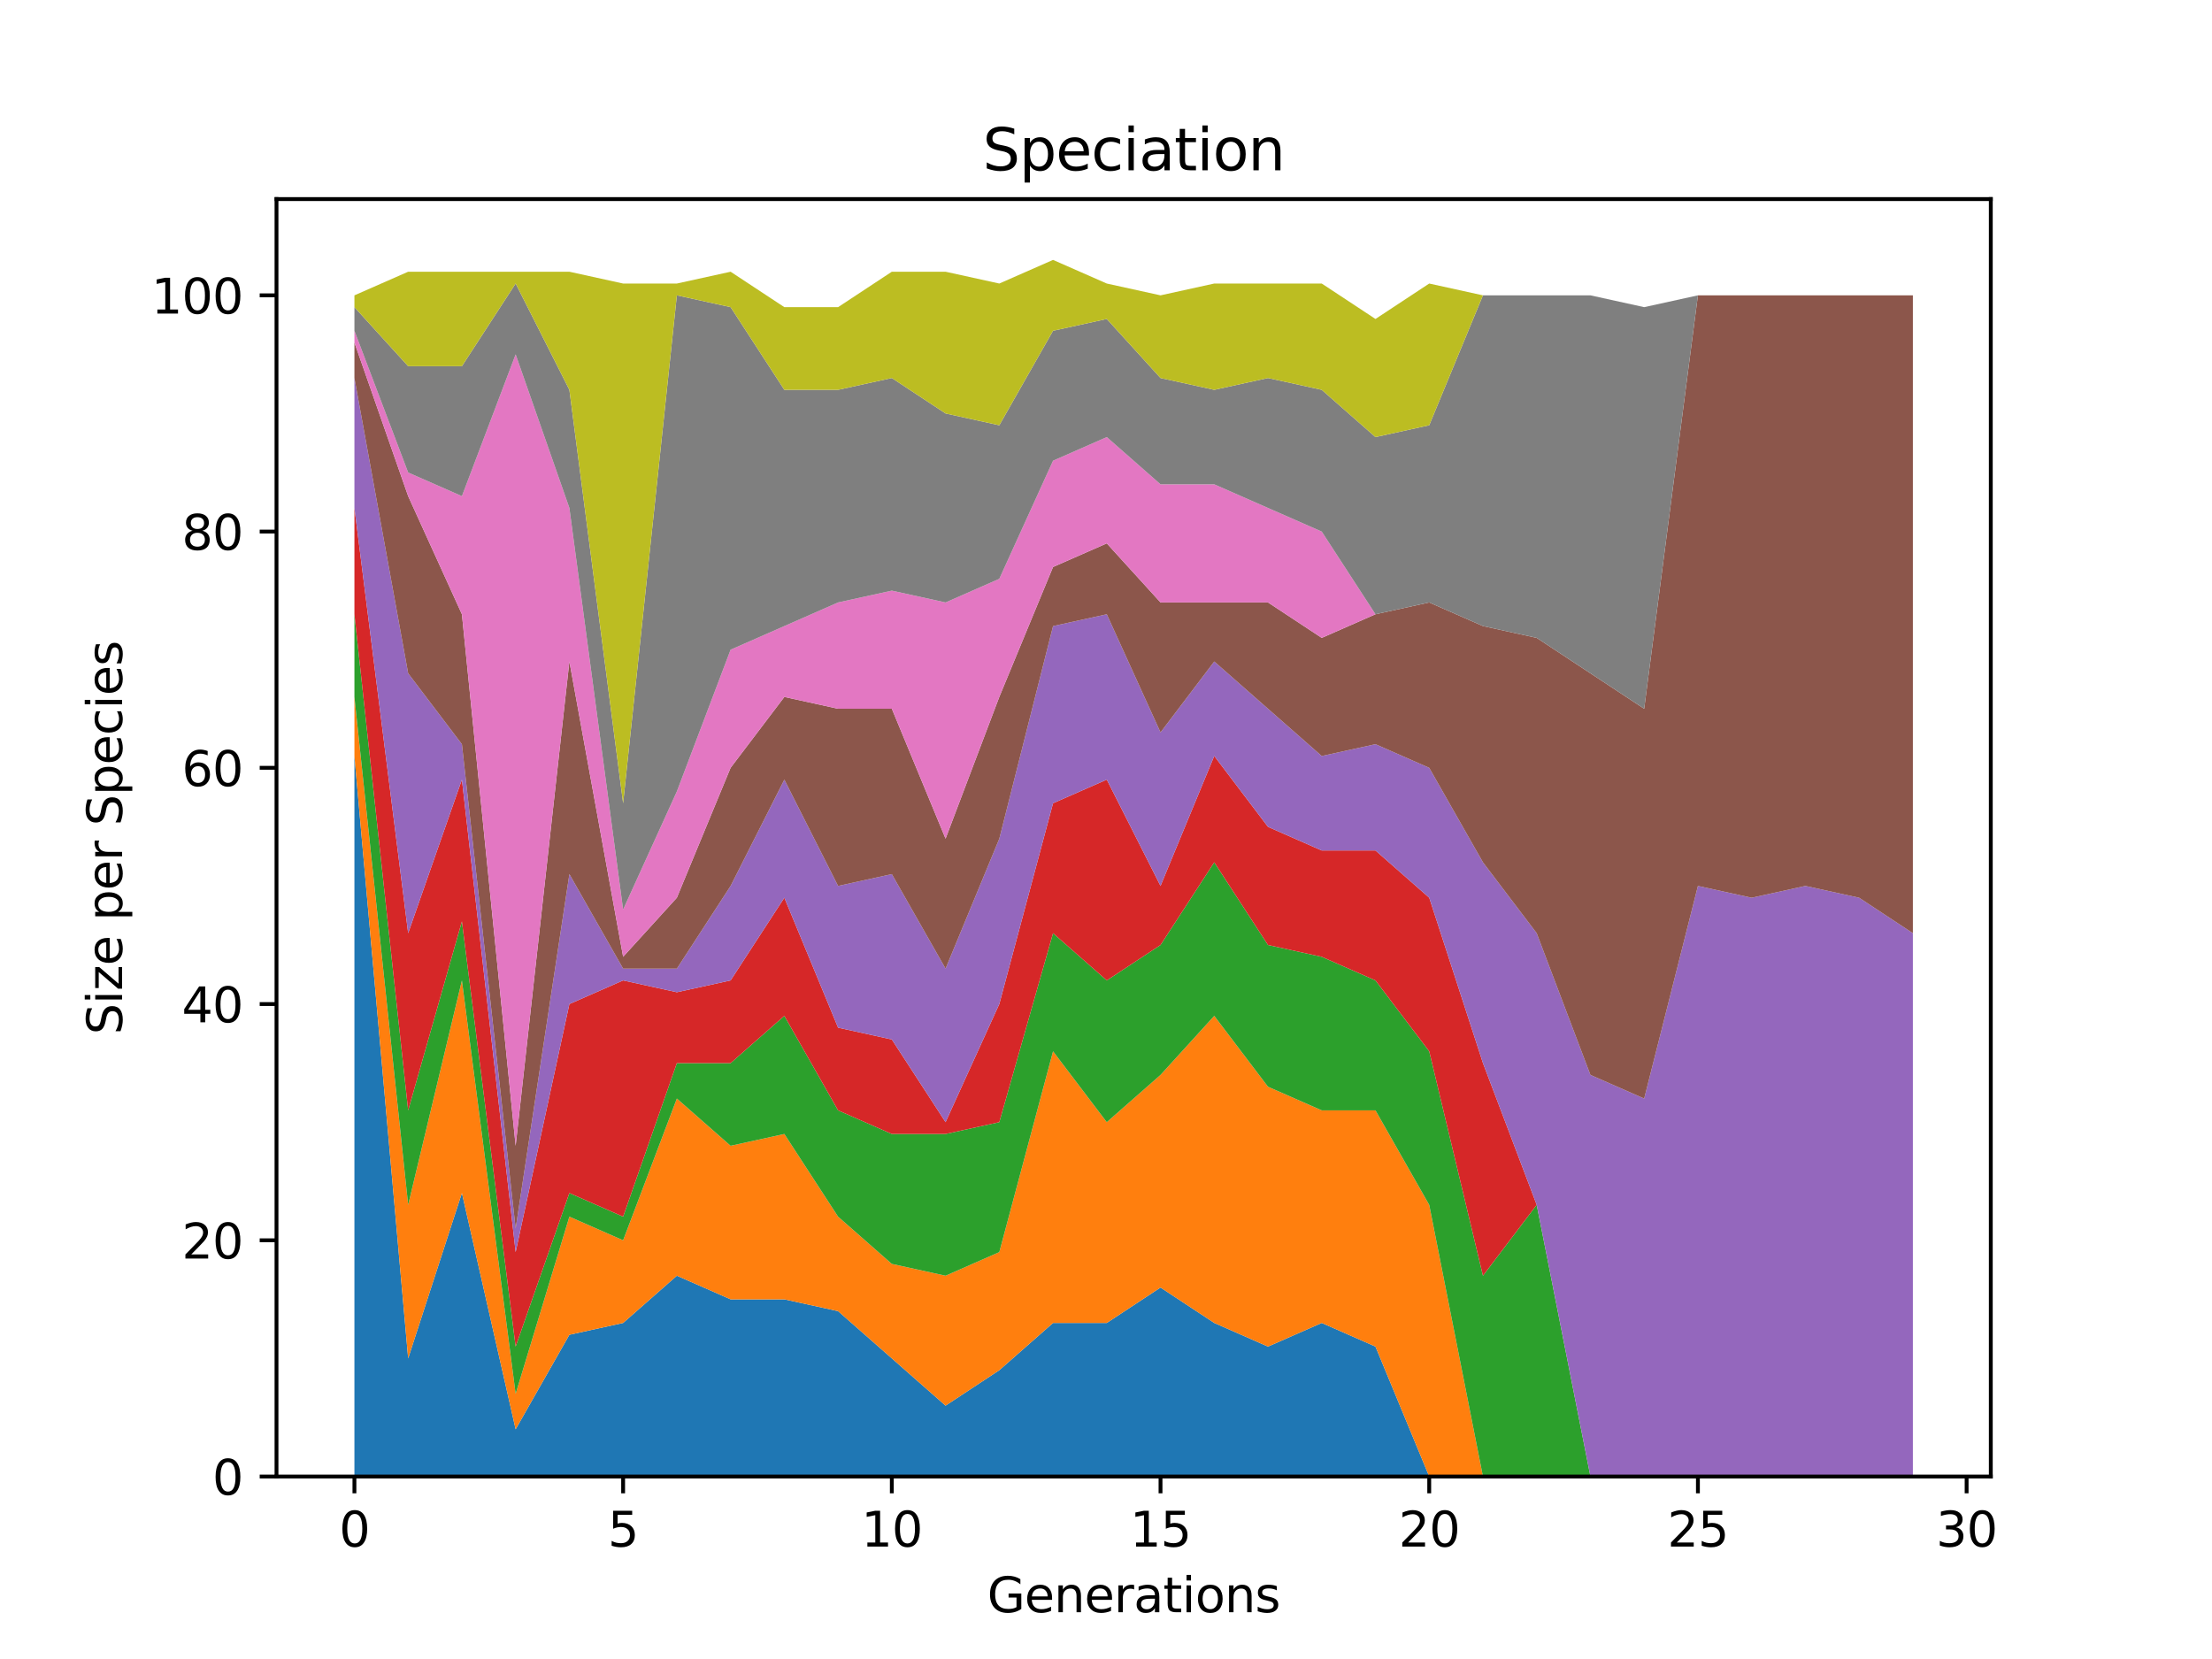 <?xml version="1.0" encoding="utf-8" standalone="no"?>
<!DOCTYPE svg PUBLIC "-//W3C//DTD SVG 1.1//EN"
  "http://www.w3.org/Graphics/SVG/1.1/DTD/svg11.dtd">
<svg height="345.6pt" version="1.1" viewBox="0 0 460.8 345.6" width="460.8pt" xmlns="http://www.w3.org/2000/svg" xmlns:xlink="http://www.w3.org/1999/xlink">
 <defs>
  <style type="text/css">*{stroke-linecap:butt;stroke-linejoin:round;}</style>
 </defs>
 <g id="figure_1">
  <g id="patch_1">
   <path d="M 0 345.6 
L 460.8 345.6 
L 460.8 0 
L 0 0 
z
" style="fill:#ffffff;"/>
  </g>
  <g id="axes_1">
   <g id="patch_2">
    <path d="M 57.6 307.584 
L 414.72 307.584 
L 414.72 41.472 
L 57.6 41.472 
z
" style="fill:#ffffff;"/>
   </g>
   <g id="PolyCollection_1">
    <path clip-path="url(#p0db1852b5c)" d="M 73.833 157.488 
L 73.833 307.584 
L 85.028 307.584 
L 96.223 307.584 
L 107.418 307.584 
L 118.613 307.584 
L 129.808 307.584 
L 141.003 307.584 
L 152.198 307.584 
L 163.393 307.584 
L 174.588 307.584 
L 185.783 307.584 
L 196.978 307.584 
L 208.173 307.584 
L 219.368 307.584 
L 230.563 307.584 
L 241.757 307.584 
L 252.952 307.584 
L 264.147 307.584 
L 275.342 307.584 
L 286.537 307.584 
L 297.732 307.584 
L 308.927 307.584 
L 320.122 307.584 
L 331.317 307.584 
L 342.512 307.584 
L 353.707 307.584 
L 364.902 307.584 
L 376.097 307.584 
L 387.292 307.584 
L 398.487 307.584 
L 398.487 307.584 
L 398.487 307.584 
L 387.292 307.584 
L 376.097 307.584 
L 364.902 307.584 
L 353.707 307.584 
L 342.512 307.584 
L 331.317 307.584 
L 320.122 307.584 
L 308.927 307.584 
L 297.732 307.584 
L 286.537 280.518 
L 275.342 275.596 
L 264.147 280.518 
L 252.952 275.596 
L 241.757 268.215 
L 230.563 275.596 
L 219.368 275.596 
L 208.173 285.439 
L 196.978 292.821 
L 185.783 282.978 
L 174.588 273.136 
L 163.393 270.675 
L 152.198 270.675 
L 141.003 265.754 
L 129.808 275.596 
L 118.613 278.057 
L 107.418 297.742 
L 96.223 248.53 
L 85.028 282.978 
L 73.833 157.488 
z
" style="fill:#1f77b4;"/>
   </g>
   <g id="PolyCollection_2">
    <path clip-path="url(#p0db1852b5c)" d="M 73.833 145.186 
L 73.833 157.488 
L 85.028 282.978 
L 96.223 248.53 
L 107.418 297.742 
L 118.613 278.057 
L 129.808 275.596 
L 141.003 265.754 
L 152.198 270.675 
L 163.393 270.675 
L 174.588 273.136 
L 185.783 282.978 
L 196.978 292.821 
L 208.173 285.439 
L 219.368 275.596 
L 230.563 275.596 
L 241.757 268.215 
L 252.952 275.596 
L 264.147 280.518 
L 275.342 275.596 
L 286.537 280.518 
L 297.732 307.584 
L 308.927 307.584 
L 320.122 307.584 
L 331.317 307.584 
L 342.512 307.584 
L 353.707 307.584 
L 364.902 307.584 
L 376.097 307.584 
L 387.292 307.584 
L 398.487 307.584 
L 398.487 307.584 
L 398.487 307.584 
L 387.292 307.584 
L 376.097 307.584 
L 364.902 307.584 
L 353.707 307.584 
L 342.512 307.584 
L 331.317 307.584 
L 320.122 307.584 
L 308.927 307.584 
L 297.732 250.991 
L 286.537 231.306 
L 275.342 231.306 
L 264.147 226.385 
L 252.952 211.621 
L 241.757 223.924 
L 230.563 233.767 
L 219.368 219.003 
L 208.173 260.833 
L 196.978 265.754 
L 185.783 263.294 
L 174.588 253.451 
L 163.393 236.227 
L 152.198 238.688 
L 141.003 228.845 
L 129.808 258.372 
L 118.613 253.451 
L 107.418 290.36 
L 96.223 204.24 
L 85.028 250.991 
L 73.833 145.186 
z
" style="fill:#ff7f0e;"/>
   </g>
   <g id="PolyCollection_3">
    <path clip-path="url(#p0db1852b5c)" d="M 73.833 127.961 
L 73.833 145.186 
L 85.028 250.991 
L 96.223 204.24 
L 107.418 290.36 
L 118.613 253.451 
L 129.808 258.372 
L 141.003 228.845 
L 152.198 238.688 
L 163.393 236.227 
L 174.588 253.451 
L 185.783 263.294 
L 196.978 265.754 
L 208.173 260.833 
L 219.368 219.003 
L 230.563 233.767 
L 241.757 223.924 
L 252.952 211.621 
L 264.147 226.385 
L 275.342 231.306 
L 286.537 231.306 
L 297.732 250.991 
L 308.927 307.584 
L 320.122 307.584 
L 331.317 307.584 
L 342.512 307.584 
L 353.707 307.584 
L 364.902 307.584 
L 376.097 307.584 
L 387.292 307.584 
L 398.487 307.584 
L 398.487 307.584 
L 398.487 307.584 
L 387.292 307.584 
L 376.097 307.584 
L 364.902 307.584 
L 353.707 307.584 
L 342.512 307.584 
L 331.317 307.584 
L 320.122 250.991 
L 308.927 265.754 
L 297.732 219.003 
L 286.537 204.24 
L 275.342 199.318 
L 264.147 196.858 
L 252.952 179.634 
L 241.757 196.858 
L 230.563 204.24 
L 219.368 194.397 
L 208.173 233.767 
L 196.978 236.227 
L 185.783 236.227 
L 174.588 231.306 
L 163.393 211.621 
L 152.198 221.464 
L 141.003 221.464 
L 129.808 253.451 
L 118.613 248.53 
L 107.418 280.518 
L 96.223 191.937 
L 85.028 231.306 
L 73.833 127.961 
z
" style="fill:#2ca02c;"/>
   </g>
   <g id="PolyCollection_4">
    <path clip-path="url(#p0db1852b5c)" d="M 73.833 105.816 
L 73.833 127.961 
L 85.028 231.306 
L 96.223 191.937 
L 107.418 280.518 
L 118.613 248.53 
L 129.808 253.451 
L 141.003 221.464 
L 152.198 221.464 
L 163.393 211.621 
L 174.588 231.306 
L 185.783 236.227 
L 196.978 236.227 
L 208.173 233.767 
L 219.368 194.397 
L 230.563 204.24 
L 241.757 196.858 
L 252.952 179.634 
L 264.147 196.858 
L 275.342 199.318 
L 286.537 204.24 
L 297.732 219.003 
L 308.927 265.754 
L 320.122 250.991 
L 331.317 307.584 
L 342.512 307.584 
L 353.707 307.584 
L 364.902 307.584 
L 376.097 307.584 
L 387.292 307.584 
L 398.487 307.584 
L 398.487 307.584 
L 398.487 307.584 
L 387.292 307.584 
L 376.097 307.584 
L 364.902 307.584 
L 353.707 307.584 
L 342.512 307.584 
L 331.317 307.584 
L 320.122 250.991 
L 308.927 221.464 
L 297.732 187.015 
L 286.537 177.173 
L 275.342 177.173 
L 264.147 172.252 
L 252.952 157.488 
L 241.757 184.555 
L 230.563 162.41 
L 219.368 167.331 
L 208.173 209.161 
L 196.978 233.767 
L 185.783 216.542 
L 174.588 214.082 
L 163.393 187.015 
L 152.198 204.24 
L 141.003 206.7 
L 129.808 204.24 
L 118.613 209.161 
L 107.418 260.833 
L 96.223 162.41 
L 85.028 194.397 
L 73.833 105.816 
z
" style="fill:#d62728;"/>
   </g>
   <g id="PolyCollection_5">
    <path clip-path="url(#p0db1852b5c)" d="M 73.833 78.75 
L 73.833 105.816 
L 85.028 194.397 
L 96.223 162.41 
L 107.418 260.833 
L 118.613 209.161 
L 129.808 204.24 
L 141.003 206.7 
L 152.198 204.24 
L 163.393 187.015 
L 174.588 214.082 
L 185.783 216.542 
L 196.978 233.767 
L 208.173 209.161 
L 219.368 167.331 
L 230.563 162.41 
L 241.757 184.555 
L 252.952 157.488 
L 264.147 172.252 
L 275.342 177.173 
L 286.537 177.173 
L 297.732 187.015 
L 308.927 221.464 
L 320.122 250.991 
L 331.317 307.584 
L 342.512 307.584 
L 353.707 307.584 
L 364.902 307.584 
L 376.097 307.584 
L 387.292 307.584 
L 398.487 307.584 
L 398.487 194.397 
L 398.487 194.397 
L 387.292 187.015 
L 376.097 184.555 
L 364.902 187.015 
L 353.707 184.555 
L 342.512 228.845 
L 331.317 223.924 
L 320.122 194.397 
L 308.927 179.634 
L 297.732 159.949 
L 286.537 155.028 
L 275.342 157.488 
L 264.147 147.646 
L 252.952 137.804 
L 241.757 152.567 
L 230.563 127.961 
L 219.368 130.422 
L 208.173 174.713 
L 196.978 201.779 
L 185.783 182.094 
L 174.588 184.555 
L 163.393 162.41 
L 152.198 184.555 
L 141.003 201.779 
L 129.808 201.779 
L 118.613 182.094 
L 107.418 255.912 
L 96.223 155.028 
L 85.028 140.264 
L 73.833 78.75 
z
" style="fill:#9467bd;"/>
   </g>
   <g id="PolyCollection_6">
    <path clip-path="url(#p0db1852b5c)" d="M 73.833 71.368 
L 73.833 78.75 
L 85.028 140.264 
L 96.223 155.028 
L 107.418 255.912 
L 118.613 182.094 
L 129.808 201.779 
L 141.003 201.779 
L 152.198 184.555 
L 163.393 162.41 
L 174.588 184.555 
L 185.783 182.094 
L 196.978 201.779 
L 208.173 174.713 
L 219.368 130.422 
L 230.563 127.961 
L 241.757 152.567 
L 252.952 137.804 
L 264.147 147.646 
L 275.342 157.488 
L 286.537 155.028 
L 297.732 159.949 
L 308.927 179.634 
L 320.122 194.397 
L 331.317 223.924 
L 342.512 228.845 
L 353.707 184.555 
L 364.902 187.015 
L 376.097 184.555 
L 387.292 187.015 
L 398.487 194.397 
L 398.487 61.526 
L 398.487 61.526 
L 387.292 61.526 
L 376.097 61.526 
L 364.902 61.526 
L 353.707 61.526 
L 342.512 147.646 
L 331.317 140.264 
L 320.122 132.883 
L 308.927 130.422 
L 297.732 125.501 
L 286.537 127.961 
L 275.342 132.883 
L 264.147 125.501 
L 252.952 125.501 
L 241.757 125.501 
L 230.563 113.198 
L 219.368 118.119 
L 208.173 145.186 
L 196.978 174.713 
L 185.783 147.646 
L 174.588 147.646 
L 163.393 145.186 
L 152.198 159.949 
L 141.003 187.015 
L 129.808 199.318 
L 118.613 137.804 
L 107.418 238.688 
L 96.223 127.961 
L 85.028 103.356 
L 73.833 71.368 
z
" style="fill:#8c564b;"/>
   </g>
   <g id="PolyCollection_7">
    <path clip-path="url(#p0db1852b5c)" d="M 73.833 68.907 
L 73.833 71.368 
L 85.028 103.356 
L 96.223 127.961 
L 107.418 238.688 
L 118.613 137.804 
L 129.808 199.318 
L 141.003 187.015 
L 152.198 159.949 
L 163.393 145.186 
L 174.588 147.646 
L 185.783 147.646 
L 196.978 174.713 
L 208.173 145.186 
L 219.368 118.119 
L 230.563 113.198 
L 241.757 125.501 
L 252.952 125.501 
L 264.147 125.501 
L 275.342 132.883 
L 286.537 127.961 
L 297.732 125.501 
L 308.927 130.422 
L 320.122 132.883 
L 331.317 140.264 
L 342.512 147.646 
L 353.707 61.526 
L 364.902 61.526 
L 376.097 61.526 
L 387.292 61.526 
L 398.487 61.526 
L 398.487 61.526 
L 398.487 61.526 
L 387.292 61.526 
L 376.097 61.526 
L 364.902 61.526 
L 353.707 61.526 
L 342.512 147.646 
L 331.317 140.264 
L 320.122 132.883 
L 308.927 130.422 
L 297.732 125.501 
L 286.537 127.961 
L 275.342 110.737 
L 264.147 105.816 
L 252.952 100.895 
L 241.757 100.895 
L 230.563 91.053 
L 219.368 95.974 
L 208.173 120.58 
L 196.978 125.501 
L 185.783 123.04 
L 174.588 125.501 
L 163.393 130.422 
L 152.198 135.343 
L 141.003 164.87 
L 129.808 189.476 
L 118.613 105.816 
L 107.418 73.829 
L 96.223 103.356 
L 85.028 98.434 
L 73.833 68.907 
z
" style="fill:#e377c2;"/>
   </g>
   <g id="PolyCollection_8">
    <path clip-path="url(#p0db1852b5c)" d="M 73.833 63.986 
L 73.833 68.907 
L 85.028 98.434 
L 96.223 103.356 
L 107.418 73.829 
L 118.613 105.816 
L 129.808 189.476 
L 141.003 164.87 
L 152.198 135.343 
L 163.393 130.422 
L 174.588 125.501 
L 185.783 123.04 
L 196.978 125.501 
L 208.173 120.58 
L 219.368 95.974 
L 230.563 91.053 
L 241.757 100.895 
L 252.952 100.895 
L 264.147 105.816 
L 275.342 110.737 
L 286.537 127.961 
L 297.732 125.501 
L 308.927 130.422 
L 320.122 132.883 
L 331.317 140.264 
L 342.512 147.646 
L 353.707 61.526 
L 364.902 61.526 
L 376.097 61.526 
L 387.292 61.526 
L 398.487 61.526 
L 398.487 61.526 
L 398.487 61.526 
L 387.292 61.526 
L 376.097 61.526 
L 364.902 61.526 
L 353.707 61.526 
L 342.512 63.986 
L 331.317 61.526 
L 320.122 61.526 
L 308.927 61.526 
L 297.732 88.592 
L 286.537 91.053 
L 275.342 81.21 
L 264.147 78.75 
L 252.952 81.21 
L 241.757 78.75 
L 230.563 66.447 
L 219.368 68.907 
L 208.173 88.592 
L 196.978 86.132 
L 185.783 78.75 
L 174.588 81.21 
L 163.393 81.21 
L 152.198 63.986 
L 141.003 61.526 
L 129.808 167.331 
L 118.613 81.21 
L 107.418 59.065 
L 96.223 76.289 
L 85.028 76.289 
L 73.833 63.986 
z
" style="fill:#7f7f7f;"/>
   </g>
   <g id="PolyCollection_9">
    <path clip-path="url(#p0db1852b5c)" d="M 73.833 61.526 
L 73.833 63.986 
L 85.028 76.289 
L 96.223 76.289 
L 107.418 59.065 
L 118.613 81.21 
L 129.808 167.331 
L 141.003 61.526 
L 152.198 63.986 
L 163.393 81.21 
L 174.588 81.21 
L 185.783 78.75 
L 196.978 86.132 
L 208.173 88.592 
L 219.368 68.907 
L 230.563 66.447 
L 241.757 78.75 
L 252.952 81.21 
L 264.147 78.75 
L 275.342 81.21 
L 286.537 91.053 
L 297.732 88.592 
L 308.927 61.526 
L 320.122 61.526 
L 331.317 61.526 
L 342.512 63.986 
L 353.707 61.526 
L 364.902 61.526 
L 376.097 61.526 
L 387.292 61.526 
L 398.487 61.526 
L 398.487 61.526 
L 398.487 61.526 
L 387.292 61.526 
L 376.097 61.526 
L 364.902 61.526 
L 353.707 61.526 
L 342.512 63.986 
L 331.317 61.526 
L 320.122 61.526 
L 308.927 61.526 
L 297.732 59.065 
L 286.537 66.447 
L 275.342 59.065 
L 264.147 59.065 
L 252.952 59.065 
L 241.757 61.526 
L 230.563 59.065 
L 219.368 54.144 
L 208.173 59.065 
L 196.978 56.605 
L 185.783 56.605 
L 174.588 63.986 
L 163.393 63.986 
L 152.198 56.605 
L 141.003 59.065 
L 129.808 59.065 
L 118.613 56.605 
L 107.418 56.605 
L 96.223 56.605 
L 85.028 56.605 
L 73.833 61.526 
z
" style="fill:#bcbd22;"/>
   </g>
   <g id="matplotlib.axis_1">
    <g id="xtick_1">
     <g id="line2d_1">
      <defs>
       <path d="M 0 0 
L 0 3.5 
" id="md2508aaffc" style="stroke:#000000;stroke-width:0.8;"/>
      </defs>
      <g>
       <use style="stroke:#000000;stroke-width:0.8;" x="73.833" xlink:href="#md2508aaffc" y="307.584"/>
      </g>
     </g>
     <g id="text_1">
      <!-- 0 -->
      <g transform="translate(70.651 322.182)scale(0.1 -0.1)">
       <defs>
        <path d="M 2034 4250 
Q 1547 4250 1301 3770 
Q 1056 3291 1056 2328 
Q 1056 1369 1301 889 
Q 1547 409 2034 409 
Q 2525 409 2770 889 
Q 3016 1369 3016 2328 
Q 3016 3291 2770 3770 
Q 2525 4250 2034 4250 
z
M 2034 4750 
Q 2819 4750 3233 4129 
Q 3647 3509 3647 2328 
Q 3647 1150 3233 529 
Q 2819 -91 2034 -91 
Q 1250 -91 836 529 
Q 422 1150 422 2328 
Q 422 3509 836 4129 
Q 1250 4750 2034 4750 
z
" id="DejaVuSans-30" transform="scale(0.016)"/>
       </defs>
       <use xlink:href="#DejaVuSans-30"/>
      </g>
     </g>
    </g>
    <g id="xtick_2">
     <g id="line2d_2">
      <g>
       <use style="stroke:#000000;stroke-width:0.8;" x="129.808" xlink:href="#md2508aaffc" y="307.584"/>
      </g>
     </g>
     <g id="text_2">
      <!-- 5 -->
      <g transform="translate(126.626 322.182)scale(0.1 -0.1)">
       <defs>
        <path d="M 691 4666 
L 3169 4666 
L 3169 4134 
L 1269 4134 
L 1269 2991 
Q 1406 3038 1543 3061 
Q 1681 3084 1819 3084 
Q 2600 3084 3056 2656 
Q 3513 2228 3513 1497 
Q 3513 744 3044 326 
Q 2575 -91 1722 -91 
Q 1428 -91 1123 -41 
Q 819 9 494 109 
L 494 744 
Q 775 591 1075 516 
Q 1375 441 1709 441 
Q 2250 441 2565 725 
Q 2881 1009 2881 1497 
Q 2881 1984 2565 2268 
Q 2250 2553 1709 2553 
Q 1456 2553 1204 2497 
Q 953 2441 691 2322 
L 691 4666 
z
" id="DejaVuSans-35" transform="scale(0.016)"/>
       </defs>
       <use xlink:href="#DejaVuSans-35"/>
      </g>
     </g>
    </g>
    <g id="xtick_3">
     <g id="line2d_3">
      <g>
       <use style="stroke:#000000;stroke-width:0.8;" x="185.783" xlink:href="#md2508aaffc" y="307.584"/>
      </g>
     </g>
     <g id="text_3">
      <!-- 10 -->
      <g transform="translate(179.42 322.182)scale(0.1 -0.1)">
       <defs>
        <path d="M 794 531 
L 1825 531 
L 1825 4091 
L 703 3866 
L 703 4441 
L 1819 4666 
L 2450 4666 
L 2450 531 
L 3481 531 
L 3481 0 
L 794 0 
L 794 531 
z
" id="DejaVuSans-31" transform="scale(0.016)"/>
       </defs>
       <use xlink:href="#DejaVuSans-31"/>
       <use x="63.623" xlink:href="#DejaVuSans-30"/>
      </g>
     </g>
    </g>
    <g id="xtick_4">
     <g id="line2d_4">
      <g>
       <use style="stroke:#000000;stroke-width:0.8;" x="241.757" xlink:href="#md2508aaffc" y="307.584"/>
      </g>
     </g>
     <g id="text_4">
      <!-- 15 -->
      <g transform="translate(235.395 322.182)scale(0.1 -0.1)">
       <use xlink:href="#DejaVuSans-31"/>
       <use x="63.623" xlink:href="#DejaVuSans-35"/>
      </g>
     </g>
    </g>
    <g id="xtick_5">
     <g id="line2d_5">
      <g>
       <use style="stroke:#000000;stroke-width:0.8;" x="297.732" xlink:href="#md2508aaffc" y="307.584"/>
      </g>
     </g>
     <g id="text_5">
      <!-- 20 -->
      <g transform="translate(291.37 322.182)scale(0.1 -0.1)">
       <defs>
        <path d="M 1228 531 
L 3431 531 
L 3431 0 
L 469 0 
L 469 531 
Q 828 903 1448 1529 
Q 2069 2156 2228 2338 
Q 2531 2678 2651 2914 
Q 2772 3150 2772 3378 
Q 2772 3750 2511 3984 
Q 2250 4219 1831 4219 
Q 1534 4219 1204 4116 
Q 875 4013 500 3803 
L 500 4441 
Q 881 4594 1212 4672 
Q 1544 4750 1819 4750 
Q 2544 4750 2975 4387 
Q 3406 4025 3406 3419 
Q 3406 3131 3298 2873 
Q 3191 2616 2906 2266 
Q 2828 2175 2409 1742 
Q 1991 1309 1228 531 
z
" id="DejaVuSans-32" transform="scale(0.016)"/>
       </defs>
       <use xlink:href="#DejaVuSans-32"/>
       <use x="63.623" xlink:href="#DejaVuSans-30"/>
      </g>
     </g>
    </g>
    <g id="xtick_6">
     <g id="line2d_6">
      <g>
       <use style="stroke:#000000;stroke-width:0.8;" x="353.707" xlink:href="#md2508aaffc" y="307.584"/>
      </g>
     </g>
     <g id="text_6">
      <!-- 25 -->
      <g transform="translate(347.345 322.182)scale(0.1 -0.1)">
       <use xlink:href="#DejaVuSans-32"/>
       <use x="63.623" xlink:href="#DejaVuSans-35"/>
      </g>
     </g>
    </g>
    <g id="xtick_7">
     <g id="line2d_7">
      <g>
       <use style="stroke:#000000;stroke-width:0.8;" x="409.682" xlink:href="#md2508aaffc" y="307.584"/>
      </g>
     </g>
     <g id="text_7">
      <!-- 30 -->
      <g transform="translate(403.32 322.182)scale(0.1 -0.1)">
       <defs>
        <path d="M 2597 2516 
Q 3050 2419 3304 2112 
Q 3559 1806 3559 1356 
Q 3559 666 3084 287 
Q 2609 -91 1734 -91 
Q 1441 -91 1130 -33 
Q 819 25 488 141 
L 488 750 
Q 750 597 1062 519 
Q 1375 441 1716 441 
Q 2309 441 2620 675 
Q 2931 909 2931 1356 
Q 2931 1769 2642 2001 
Q 2353 2234 1838 2234 
L 1294 2234 
L 1294 2753 
L 1863 2753 
Q 2328 2753 2575 2939 
Q 2822 3125 2822 3475 
Q 2822 3834 2567 4026 
Q 2313 4219 1838 4219 
Q 1578 4219 1281 4162 
Q 984 4106 628 3988 
L 628 4550 
Q 988 4650 1302 4700 
Q 1616 4750 1894 4750 
Q 2613 4750 3031 4423 
Q 3450 4097 3450 3541 
Q 3450 3153 3228 2886 
Q 3006 2619 2597 2516 
z
" id="DejaVuSans-33" transform="scale(0.016)"/>
       </defs>
       <use xlink:href="#DejaVuSans-33"/>
       <use x="63.623" xlink:href="#DejaVuSans-30"/>
      </g>
     </g>
    </g>
    <g id="text_8">
     <!-- Generations -->
     <g transform="translate(205.662 335.861)scale(0.1 -0.1)">
      <defs>
       <path d="M 3809 666 
L 3809 1919 
L 2778 1919 
L 2778 2438 
L 4434 2438 
L 4434 434 
Q 4069 175 3628 42 
Q 3188 -91 2688 -91 
Q 1594 -91 976 548 
Q 359 1188 359 2328 
Q 359 3472 976 4111 
Q 1594 4750 2688 4750 
Q 3144 4750 3555 4637 
Q 3966 4525 4313 4306 
L 4313 3634 
Q 3963 3931 3569 4081 
Q 3175 4231 2741 4231 
Q 1884 4231 1454 3753 
Q 1025 3275 1025 2328 
Q 1025 1384 1454 906 
Q 1884 428 2741 428 
Q 3075 428 3337 486 
Q 3600 544 3809 666 
z
" id="DejaVuSans-47" transform="scale(0.016)"/>
       <path d="M 3597 1894 
L 3597 1613 
L 953 1613 
Q 991 1019 1311 708 
Q 1631 397 2203 397 
Q 2534 397 2845 478 
Q 3156 559 3463 722 
L 3463 178 
Q 3153 47 2828 -22 
Q 2503 -91 2169 -91 
Q 1331 -91 842 396 
Q 353 884 353 1716 
Q 353 2575 817 3079 
Q 1281 3584 2069 3584 
Q 2775 3584 3186 3129 
Q 3597 2675 3597 1894 
z
M 3022 2063 
Q 3016 2534 2758 2815 
Q 2500 3097 2075 3097 
Q 1594 3097 1305 2825 
Q 1016 2553 972 2059 
L 3022 2063 
z
" id="DejaVuSans-65" transform="scale(0.016)"/>
       <path d="M 3513 2113 
L 3513 0 
L 2938 0 
L 2938 2094 
Q 2938 2591 2744 2837 
Q 2550 3084 2163 3084 
Q 1697 3084 1428 2787 
Q 1159 2491 1159 1978 
L 1159 0 
L 581 0 
L 581 3500 
L 1159 3500 
L 1159 2956 
Q 1366 3272 1645 3428 
Q 1925 3584 2291 3584 
Q 2894 3584 3203 3211 
Q 3513 2838 3513 2113 
z
" id="DejaVuSans-6e" transform="scale(0.016)"/>
       <path d="M 2631 2963 
Q 2534 3019 2420 3045 
Q 2306 3072 2169 3072 
Q 1681 3072 1420 2755 
Q 1159 2438 1159 1844 
L 1159 0 
L 581 0 
L 581 3500 
L 1159 3500 
L 1159 2956 
Q 1341 3275 1631 3429 
Q 1922 3584 2338 3584 
Q 2397 3584 2469 3576 
Q 2541 3569 2628 3553 
L 2631 2963 
z
" id="DejaVuSans-72" transform="scale(0.016)"/>
       <path d="M 2194 1759 
Q 1497 1759 1228 1600 
Q 959 1441 959 1056 
Q 959 750 1161 570 
Q 1363 391 1709 391 
Q 2188 391 2477 730 
Q 2766 1069 2766 1631 
L 2766 1759 
L 2194 1759 
z
M 3341 1997 
L 3341 0 
L 2766 0 
L 2766 531 
Q 2569 213 2275 61 
Q 1981 -91 1556 -91 
Q 1019 -91 701 211 
Q 384 513 384 1019 
Q 384 1609 779 1909 
Q 1175 2209 1959 2209 
L 2766 2209 
L 2766 2266 
Q 2766 2663 2505 2880 
Q 2244 3097 1772 3097 
Q 1472 3097 1187 3025 
Q 903 2953 641 2809 
L 641 3341 
Q 956 3463 1253 3523 
Q 1550 3584 1831 3584 
Q 2591 3584 2966 3190 
Q 3341 2797 3341 1997 
z
" id="DejaVuSans-61" transform="scale(0.016)"/>
       <path d="M 1172 4494 
L 1172 3500 
L 2356 3500 
L 2356 3053 
L 1172 3053 
L 1172 1153 
Q 1172 725 1289 603 
Q 1406 481 1766 481 
L 2356 481 
L 2356 0 
L 1766 0 
Q 1100 0 847 248 
Q 594 497 594 1153 
L 594 3053 
L 172 3053 
L 172 3500 
L 594 3500 
L 594 4494 
L 1172 4494 
z
" id="DejaVuSans-74" transform="scale(0.016)"/>
       <path d="M 603 3500 
L 1178 3500 
L 1178 0 
L 603 0 
L 603 3500 
z
M 603 4863 
L 1178 4863 
L 1178 4134 
L 603 4134 
L 603 4863 
z
" id="DejaVuSans-69" transform="scale(0.016)"/>
       <path d="M 1959 3097 
Q 1497 3097 1228 2736 
Q 959 2375 959 1747 
Q 959 1119 1226 758 
Q 1494 397 1959 397 
Q 2419 397 2687 759 
Q 2956 1122 2956 1747 
Q 2956 2369 2687 2733 
Q 2419 3097 1959 3097 
z
M 1959 3584 
Q 2709 3584 3137 3096 
Q 3566 2609 3566 1747 
Q 3566 888 3137 398 
Q 2709 -91 1959 -91 
Q 1206 -91 779 398 
Q 353 888 353 1747 
Q 353 2609 779 3096 
Q 1206 3584 1959 3584 
z
" id="DejaVuSans-6f" transform="scale(0.016)"/>
       <path d="M 2834 3397 
L 2834 2853 
Q 2591 2978 2328 3040 
Q 2066 3103 1784 3103 
Q 1356 3103 1142 2972 
Q 928 2841 928 2578 
Q 928 2378 1081 2264 
Q 1234 2150 1697 2047 
L 1894 2003 
Q 2506 1872 2764 1633 
Q 3022 1394 3022 966 
Q 3022 478 2636 193 
Q 2250 -91 1575 -91 
Q 1294 -91 989 -36 
Q 684 19 347 128 
L 347 722 
Q 666 556 975 473 
Q 1284 391 1588 391 
Q 1994 391 2212 530 
Q 2431 669 2431 922 
Q 2431 1156 2273 1281 
Q 2116 1406 1581 1522 
L 1381 1569 
Q 847 1681 609 1914 
Q 372 2147 372 2553 
Q 372 3047 722 3315 
Q 1072 3584 1716 3584 
Q 2034 3584 2315 3537 
Q 2597 3491 2834 3397 
z
" id="DejaVuSans-73" transform="scale(0.016)"/>
      </defs>
      <use xlink:href="#DejaVuSans-47"/>
      <use x="77.49" xlink:href="#DejaVuSans-65"/>
      <use x="139.014" xlink:href="#DejaVuSans-6e"/>
      <use x="202.393" xlink:href="#DejaVuSans-65"/>
      <use x="263.916" xlink:href="#DejaVuSans-72"/>
      <use x="305.029" xlink:href="#DejaVuSans-61"/>
      <use x="366.309" xlink:href="#DejaVuSans-74"/>
      <use x="405.518" xlink:href="#DejaVuSans-69"/>
      <use x="433.301" xlink:href="#DejaVuSans-6f"/>
      <use x="494.482" xlink:href="#DejaVuSans-6e"/>
      <use x="557.861" xlink:href="#DejaVuSans-73"/>
     </g>
    </g>
   </g>
   <g id="matplotlib.axis_2">
    <g id="ytick_1">
     <g id="line2d_8">
      <defs>
       <path d="M 0 0 
L -3.5 0 
" id="m055603f342" style="stroke:#000000;stroke-width:0.8;"/>
      </defs>
      <g>
       <use style="stroke:#000000;stroke-width:0.8;" x="57.6" xlink:href="#m055603f342" y="307.584"/>
      </g>
     </g>
     <g id="text_9">
      <!-- 0 -->
      <g transform="translate(44.237 311.383)scale(0.1 -0.1)">
       <use xlink:href="#DejaVuSans-30"/>
      </g>
     </g>
    </g>
    <g id="ytick_2">
     <g id="line2d_9">
      <g>
       <use style="stroke:#000000;stroke-width:0.8;" x="57.6" xlink:href="#m055603f342" y="258.372"/>
      </g>
     </g>
     <g id="text_10">
      <!-- 20 -->
      <g transform="translate(37.875 262.172)scale(0.1 -0.1)">
       <use xlink:href="#DejaVuSans-32"/>
       <use x="63.623" xlink:href="#DejaVuSans-30"/>
      </g>
     </g>
    </g>
    <g id="ytick_3">
     <g id="line2d_10">
      <g>
       <use style="stroke:#000000;stroke-width:0.8;" x="57.6" xlink:href="#m055603f342" y="209.161"/>
      </g>
     </g>
     <g id="text_11">
      <!-- 40 -->
      <g transform="translate(37.875 212.96)scale(0.1 -0.1)">
       <defs>
        <path d="M 2419 4116 
L 825 1625 
L 2419 1625 
L 2419 4116 
z
M 2253 4666 
L 3047 4666 
L 3047 1625 
L 3713 1625 
L 3713 1100 
L 3047 1100 
L 3047 0 
L 2419 0 
L 2419 1100 
L 313 1100 
L 313 1709 
L 2253 4666 
z
" id="DejaVuSans-34" transform="scale(0.016)"/>
       </defs>
       <use xlink:href="#DejaVuSans-34"/>
       <use x="63.623" xlink:href="#DejaVuSans-30"/>
      </g>
     </g>
    </g>
    <g id="ytick_4">
     <g id="line2d_11">
      <g>
       <use style="stroke:#000000;stroke-width:0.8;" x="57.6" xlink:href="#m055603f342" y="159.949"/>
      </g>
     </g>
     <g id="text_12">
      <!-- 60 -->
      <g transform="translate(37.875 163.748)scale(0.1 -0.1)">
       <defs>
        <path d="M 2113 2584 
Q 1688 2584 1439 2293 
Q 1191 2003 1191 1497 
Q 1191 994 1439 701 
Q 1688 409 2113 409 
Q 2538 409 2786 701 
Q 3034 994 3034 1497 
Q 3034 2003 2786 2293 
Q 2538 2584 2113 2584 
z
M 3366 4563 
L 3366 3988 
Q 3128 4100 2886 4159 
Q 2644 4219 2406 4219 
Q 1781 4219 1451 3797 
Q 1122 3375 1075 2522 
Q 1259 2794 1537 2939 
Q 1816 3084 2150 3084 
Q 2853 3084 3261 2657 
Q 3669 2231 3669 1497 
Q 3669 778 3244 343 
Q 2819 -91 2113 -91 
Q 1303 -91 875 529 
Q 447 1150 447 2328 
Q 447 3434 972 4092 
Q 1497 4750 2381 4750 
Q 2619 4750 2861 4703 
Q 3103 4656 3366 4563 
z
" id="DejaVuSans-36" transform="scale(0.016)"/>
       </defs>
       <use xlink:href="#DejaVuSans-36"/>
       <use x="63.623" xlink:href="#DejaVuSans-30"/>
      </g>
     </g>
    </g>
    <g id="ytick_5">
     <g id="line2d_12">
      <g>
       <use style="stroke:#000000;stroke-width:0.8;" x="57.6" xlink:href="#m055603f342" y="110.737"/>
      </g>
     </g>
     <g id="text_13">
      <!-- 80 -->
      <g transform="translate(37.875 114.537)scale(0.1 -0.1)">
       <defs>
        <path d="M 2034 2216 
Q 1584 2216 1326 1975 
Q 1069 1734 1069 1313 
Q 1069 891 1326 650 
Q 1584 409 2034 409 
Q 2484 409 2743 651 
Q 3003 894 3003 1313 
Q 3003 1734 2745 1975 
Q 2488 2216 2034 2216 
z
M 1403 2484 
Q 997 2584 770 2862 
Q 544 3141 544 3541 
Q 544 4100 942 4425 
Q 1341 4750 2034 4750 
Q 2731 4750 3128 4425 
Q 3525 4100 3525 3541 
Q 3525 3141 3298 2862 
Q 3072 2584 2669 2484 
Q 3125 2378 3379 2068 
Q 3634 1759 3634 1313 
Q 3634 634 3220 271 
Q 2806 -91 2034 -91 
Q 1263 -91 848 271 
Q 434 634 434 1313 
Q 434 1759 690 2068 
Q 947 2378 1403 2484 
z
M 1172 3481 
Q 1172 3119 1398 2916 
Q 1625 2713 2034 2713 
Q 2441 2713 2670 2916 
Q 2900 3119 2900 3481 
Q 2900 3844 2670 4047 
Q 2441 4250 2034 4250 
Q 1625 4250 1398 4047 
Q 1172 3844 1172 3481 
z
" id="DejaVuSans-38" transform="scale(0.016)"/>
       </defs>
       <use xlink:href="#DejaVuSans-38"/>
       <use x="63.623" xlink:href="#DejaVuSans-30"/>
      </g>
     </g>
    </g>
    <g id="ytick_6">
     <g id="line2d_13">
      <g>
       <use style="stroke:#000000;stroke-width:0.8;" x="57.6" xlink:href="#m055603f342" y="61.526"/>
      </g>
     </g>
     <g id="text_14">
      <!-- 100 -->
      <g transform="translate(31.512 65.325)scale(0.1 -0.1)">
       <use xlink:href="#DejaVuSans-31"/>
       <use x="63.623" xlink:href="#DejaVuSans-30"/>
       <use x="127.246" xlink:href="#DejaVuSans-30"/>
      </g>
     </g>
    </g>
    <g id="text_15">
     <!-- Size per Species -->
     <g transform="translate(25.433 215.521)rotate(-90)scale(0.1 -0.1)">
      <defs>
       <path d="M 3425 4513 
L 3425 3897 
Q 3066 4069 2747 4153 
Q 2428 4238 2131 4238 
Q 1616 4238 1336 4038 
Q 1056 3838 1056 3469 
Q 1056 3159 1242 3001 
Q 1428 2844 1947 2747 
L 2328 2669 
Q 3034 2534 3370 2195 
Q 3706 1856 3706 1288 
Q 3706 609 3251 259 
Q 2797 -91 1919 -91 
Q 1588 -91 1214 -16 
Q 841 59 441 206 
L 441 856 
Q 825 641 1194 531 
Q 1563 422 1919 422 
Q 2459 422 2753 634 
Q 3047 847 3047 1241 
Q 3047 1584 2836 1778 
Q 2625 1972 2144 2069 
L 1759 2144 
Q 1053 2284 737 2584 
Q 422 2884 422 3419 
Q 422 4038 858 4394 
Q 1294 4750 2059 4750 
Q 2388 4750 2728 4690 
Q 3069 4631 3425 4513 
z
" id="DejaVuSans-53" transform="scale(0.016)"/>
       <path d="M 353 3500 
L 3084 3500 
L 3084 2975 
L 922 459 
L 3084 459 
L 3084 0 
L 275 0 
L 275 525 
L 2438 3041 
L 353 3041 
L 353 3500 
z
" id="DejaVuSans-7a" transform="scale(0.016)"/>
       <path id="DejaVuSans-20" transform="scale(0.016)"/>
       <path d="M 1159 525 
L 1159 -1331 
L 581 -1331 
L 581 3500 
L 1159 3500 
L 1159 2969 
Q 1341 3281 1617 3432 
Q 1894 3584 2278 3584 
Q 2916 3584 3314 3078 
Q 3713 2572 3713 1747 
Q 3713 922 3314 415 
Q 2916 -91 2278 -91 
Q 1894 -91 1617 61 
Q 1341 213 1159 525 
z
M 3116 1747 
Q 3116 2381 2855 2742 
Q 2594 3103 2138 3103 
Q 1681 3103 1420 2742 
Q 1159 2381 1159 1747 
Q 1159 1113 1420 752 
Q 1681 391 2138 391 
Q 2594 391 2855 752 
Q 3116 1113 3116 1747 
z
" id="DejaVuSans-70" transform="scale(0.016)"/>
       <path d="M 3122 3366 
L 3122 2828 
Q 2878 2963 2633 3030 
Q 2388 3097 2138 3097 
Q 1578 3097 1268 2742 
Q 959 2388 959 1747 
Q 959 1106 1268 751 
Q 1578 397 2138 397 
Q 2388 397 2633 464 
Q 2878 531 3122 666 
L 3122 134 
Q 2881 22 2623 -34 
Q 2366 -91 2075 -91 
Q 1284 -91 818 406 
Q 353 903 353 1747 
Q 353 2603 823 3093 
Q 1294 3584 2113 3584 
Q 2378 3584 2631 3529 
Q 2884 3475 3122 3366 
z
" id="DejaVuSans-63" transform="scale(0.016)"/>
      </defs>
      <use xlink:href="#DejaVuSans-53"/>
      <use x="63.477" xlink:href="#DejaVuSans-69"/>
      <use x="91.26" xlink:href="#DejaVuSans-7a"/>
      <use x="143.75" xlink:href="#DejaVuSans-65"/>
      <use x="205.273" xlink:href="#DejaVuSans-20"/>
      <use x="237.061" xlink:href="#DejaVuSans-70"/>
      <use x="300.537" xlink:href="#DejaVuSans-65"/>
      <use x="362.061" xlink:href="#DejaVuSans-72"/>
      <use x="403.174" xlink:href="#DejaVuSans-20"/>
      <use x="434.961" xlink:href="#DejaVuSans-53"/>
      <use x="498.438" xlink:href="#DejaVuSans-70"/>
      <use x="561.914" xlink:href="#DejaVuSans-65"/>
      <use x="623.438" xlink:href="#DejaVuSans-63"/>
      <use x="678.418" xlink:href="#DejaVuSans-69"/>
      <use x="706.201" xlink:href="#DejaVuSans-65"/>
      <use x="767.725" xlink:href="#DejaVuSans-73"/>
     </g>
    </g>
   </g>
   <g id="patch_3">
    <path d="M 57.6 307.584 
L 57.6 41.472 
" style="fill:none;stroke:#000000;stroke-linecap:square;stroke-linejoin:miter;stroke-width:0.8;"/>
   </g>
   <g id="patch_4">
    <path d="M 414.72 307.584 
L 414.72 41.472 
" style="fill:none;stroke:#000000;stroke-linecap:square;stroke-linejoin:miter;stroke-width:0.8;"/>
   </g>
   <g id="patch_5">
    <path d="M 57.6 307.584 
L 414.72 307.584 
" style="fill:none;stroke:#000000;stroke-linecap:square;stroke-linejoin:miter;stroke-width:0.8;"/>
   </g>
   <g id="patch_6">
    <path d="M 57.6 41.472 
L 414.72 41.472 
" style="fill:none;stroke:#000000;stroke-linecap:square;stroke-linejoin:miter;stroke-width:0.8;"/>
   </g>
   <g id="text_16">
    <!-- Speciation -->
    <g transform="translate(204.714 35.472)scale(0.12 -0.12)">
     <use xlink:href="#DejaVuSans-53"/>
     <use x="63.477" xlink:href="#DejaVuSans-70"/>
     <use x="126.953" xlink:href="#DejaVuSans-65"/>
     <use x="188.477" xlink:href="#DejaVuSans-63"/>
     <use x="243.457" xlink:href="#DejaVuSans-69"/>
     <use x="271.24" xlink:href="#DejaVuSans-61"/>
     <use x="332.52" xlink:href="#DejaVuSans-74"/>
     <use x="371.729" xlink:href="#DejaVuSans-69"/>
     <use x="399.512" xlink:href="#DejaVuSans-6f"/>
     <use x="460.693" xlink:href="#DejaVuSans-6e"/>
    </g>
   </g>
  </g>
 </g>
 <defs>
  <clipPath id="p0db1852b5c">
   <rect height="266.112" width="357.12" x="57.6" y="41.472"/>
  </clipPath>
 </defs>
</svg>

